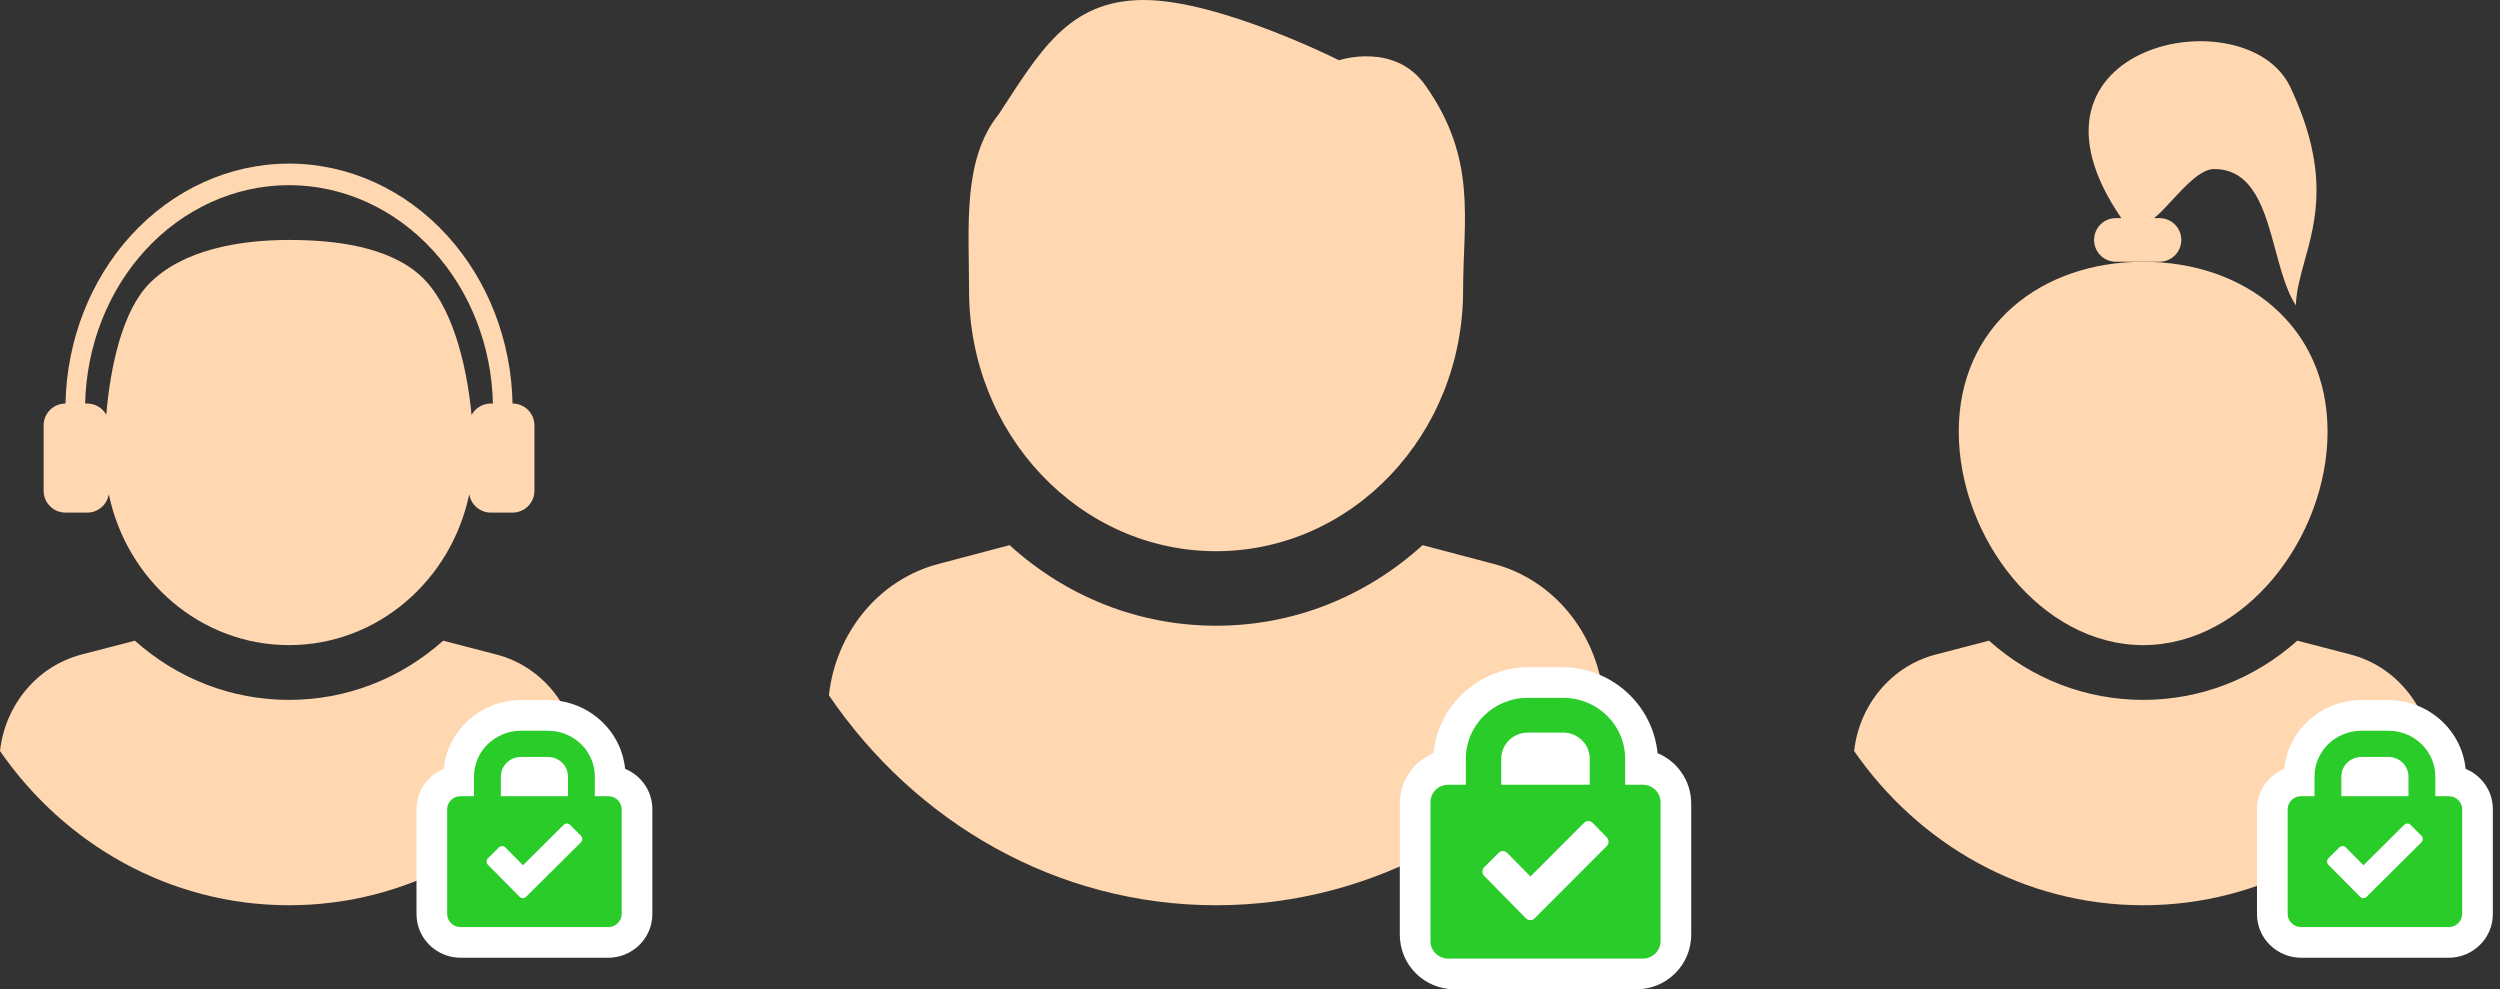 <svg xmlns="http://www.w3.org/2000/svg" width="326" height="129" fill="none" viewBox="0 0 326 129">
    <rect x="0" y="0" width="326" height="129" fill="#333333" stroke="none"/>
    <path fill="#FFD7B1" fill-rule="evenodd" d="M66.837 52.622h.007c1.571 0 2.845 1.274 2.845 2.845V64c0 1.57-1.274 2.844-2.845 2.844H64c-1.42 0-2.597-1.04-2.81-2.4-2.344 11.25-11.976 19.679-23.501 19.679-11.526 0-21.157-8.428-23.501-19.68-.213 1.36-1.39 2.401-2.81 2.401H8.533c-1.57 0-2.844-1.273-2.844-2.844v-8.533c0-1.571 1.273-2.845 2.844-2.845h.008c.166-8.23 3.217-16.083 8.532-21.916 5.468-6.001 12.883-9.373 20.616-9.373 7.732 0 15.148 3.372 20.616 9.373 5.315 5.833 8.366 13.687 8.532 21.916zm-2.562 0H64c-1.085 0-2.028.608-2.508 1.5-.645-6.841-2.644-14.595-6.736-18.243-4.206-3.748-11.093-4.59-17.067-4.59-6.537 0-13.887 1.289-18.221 5.689-3.486 3.538-5.077 10.763-5.61 17.097-.487-.867-1.415-1.453-2.48-1.453h-.275C11.27 45.14 14.05 38 18.884 32.694c4.988-5.474 11.752-8.549 18.805-8.549 7.053 0 13.817 3.075 18.804 8.55C61.328 38 64.11 45.138 64.275 52.621z" clip-rule="evenodd"/>
    <path fill="#FFD7B1" d="M37.689 118.044C22.16 118.044 8.417 110.11 0 97.93c.674-6.023 4.867-11.08 10.635-12.58l6.951-1.805c5.597 4.994 12.648 7.72 20.103 7.72 7.455 0 14.506-2.726 20.103-7.72l6.95 1.806c5.77 1.499 9.961 6.556 10.636 12.579-8.417 12.18-22.16 20.114-37.69 20.114z"/>
    <path fill="#fff" fill-rule="evenodd" d="M81.516 100.258c2.05.844 3.55 2.837 3.55 5.271v13.653c0 3.247-2.67 5.707-5.75 5.707H60.061c-3.08 0-5.75-2.46-5.75-5.707v-13.653c0-2.434 1.502-4.427 3.551-5.271.514-5.112 4.913-8.97 10.077-8.97h3.5c5.164 0 9.563 3.858 10.077 8.97z" clip-rule="evenodd"/>
    <path fill="#29CC29" d="M71.44 95.289c3.383 0 6.126 2.674 6.126 5.973v2.56h1.75c.967 0 1.75.764 1.75 1.707v13.653c0 .943-.783 1.707-1.75 1.707H60.061c-.966 0-1.75-.764-1.75-1.707v-13.653c0-.943.784-1.707 1.75-1.707h1.751v-2.56c0-3.299 2.743-5.973 6.127-5.973h3.5zm2.06 12.272l-5.3 5.269-2.3-2.32c-.233-.238-.612-.238-.85-.005l-1.42 1.413c-.238.233-.238.613-.005.852l4.13 4.169c.233.238.613.238.85.005l7.145-7.103c.233-.238.238-.618.005-.851l-1.406-1.424c-.232-.238-.611-.238-.85-.005zm-2.06-8.859h-3.501c-1.45 0-2.626 1.146-2.626 2.56v2.56h8.752v-2.56c0-1.414-1.176-2.56-2.626-2.56z"/>
    <path fill="#FFD7B1" d="M300.534 33.986c-.568 2.044-1.09 3.925-1.156 5.836-1.211-1.856-1.927-4.509-2.653-7.2-1.408-5.216-2.855-10.578-8.014-10.578-1.708 0-3.701 2.155-5.467 4.065-.858.928-1.662 1.798-2.355 2.335h.711c1.571 0 2.844 1.274 2.844 2.845 0 1.57-1.273 2.844-2.844 2.844h-5.689c-1.571 0-2.844-1.273-2.844-2.844s1.273-2.845 2.844-2.845h.711C260.978 5.69 292.978-.71 298.667 11.379c5.122 10.885 3.342 17.297 1.867 22.608z"/>
    <path fill="#FFD7B1" d="M255.421 56.284c0-13.805 10.765-22.15 24.046-22.15 13.28 0 24.046 8.345 24.046 22.15 0 13.804-10.766 27.839-24.046 27.839-13.281 0-24.046-14.035-24.046-27.84z"/>
    <path fill="#FFD7B1" d="M241.778 97.93c8.416 12.18 22.16 20.114 37.689 20.114 15.528 0 29.272-7.934 37.689-20.114-.675-6.023-4.867-11.08-10.636-12.58l-6.951-1.805c-5.596 4.994-12.648 7.72-20.102 7.72-7.455 0-14.506-2.726-20.103-7.72l-6.951 1.806c-5.769 1.5-9.961 6.556-10.635 12.579z"/>
    <path fill="#fff" fill-rule="evenodd" d="M321.516 100.258c2.049.844 3.551 2.837 3.551 5.271v13.653c0 3.247-2.671 5.707-5.751 5.707h-19.254c-3.08 0-5.751-2.46-5.751-5.707v-13.653c0-2.434 1.502-4.427 3.551-5.271.514-5.112 4.913-8.97 10.076-8.97h3.501c5.164 0 9.563 3.858 10.077 8.97z" clip-rule="evenodd"/>
    <path fill="#29CC29" d="M311.439 95.289c3.384 0 6.127 2.674 6.127 5.973v2.56h1.75c.967 0 1.751.764 1.751 1.707v13.653c0 .943-.784 1.707-1.751 1.707h-19.254c-.967 0-1.751-.764-1.751-1.707v-13.653c0-.943.784-1.707 1.751-1.707h1.75v-2.56c0-3.299 2.743-5.973 6.126-5.973h3.501zm2.061 12.272l-5.299 5.269-2.301-2.32c-.233-.238-.612-.238-.85-.005l-1.42 1.413c-.238.233-.238.613-.005.852l4.131 4.169c.232.238.612.238.849.005l7.145-7.103c.233-.238.238-.618.005-.851l-1.406-1.424c-.232-.238-.611-.238-.849-.005zm-2.061-8.859h-3.501c-1.45 0-2.625 1.146-2.625 2.56v2.56h8.752v-2.56c0-1.414-1.176-2.56-2.626-2.56z"/>
    <path fill="#FFD7B1" d="M108.089 90.667c11.275 16.578 29.687 27.377 50.489 27.377 20.802 0 39.214-10.799 50.489-27.377-.904-8.198-6.52-15.08-14.248-17.121l-9.311-2.458c-7.498 6.798-16.944 10.507-26.93 10.507-9.987 0-19.433-3.71-26.931-10.507l-9.311 2.458c-7.728 2.04-13.344 8.923-14.247 17.121zm18.276-52.812c0 18.789 14.422 34.02 32.213 34.02 17.79 0 32.212-15.231 32.212-34.02 0-9.147 1.905-17.13-4.964-26.781-4.007-5.63-11.22-3.217-11.22-3.217S159.009 0 149.141 0c-9.867 0-13.624 6.866-18.916 14.909-4.745 5.925-3.86 14.578-3.86 22.946z"/>
    <path fill="#fff" fill-rule="evenodd" d="M216.146 98.211c2.532 1.056 4.387 3.546 4.387 6.589v17.067c0 4.058-3.299 7.133-7.105 7.133h-23.79c-3.805 0-7.105-3.075-7.105-7.133V104.8c0-3.043 1.855-5.533 4.388-6.589.635-6.39 6.07-11.211 12.45-11.211h4.325c6.38 0 11.815 4.821 12.45 11.211z" clip-rule="evenodd"/>
    <path fill="#29CC29" d="M203.841 91c4.461 0 8.077 3.552 8.077 7.933v3.4h2.308c1.274 0 2.307 1.015 2.307 2.267v18.133c0 1.252-1.033 2.267-2.307 2.267h-25.385c-1.274 0-2.308-1.015-2.308-2.267V104.6c0-1.252 1.034-2.267 2.308-2.267h2.308v-3.4c0-4.381 3.616-7.933 8.077-7.933h4.615zm2.717 16.299l-6.987 6.998-3.033-3.082c-.306-.316-.806-.316-1.12-.006l-1.873 1.877c-.313.31-.313.814-.007 1.131l5.447 5.537c.306.317.806.317 1.12.007l9.419-9.434c.307-.316.313-.821.007-1.13l-1.853-1.891c-.307-.316-.807-.316-1.12-.007zm-2.717-11.766h-4.615c-1.912 0-3.462 1.523-3.462 3.4v3.4h11.539v-3.4c0-1.877-1.55-3.4-3.462-3.4z"/>
</svg>
